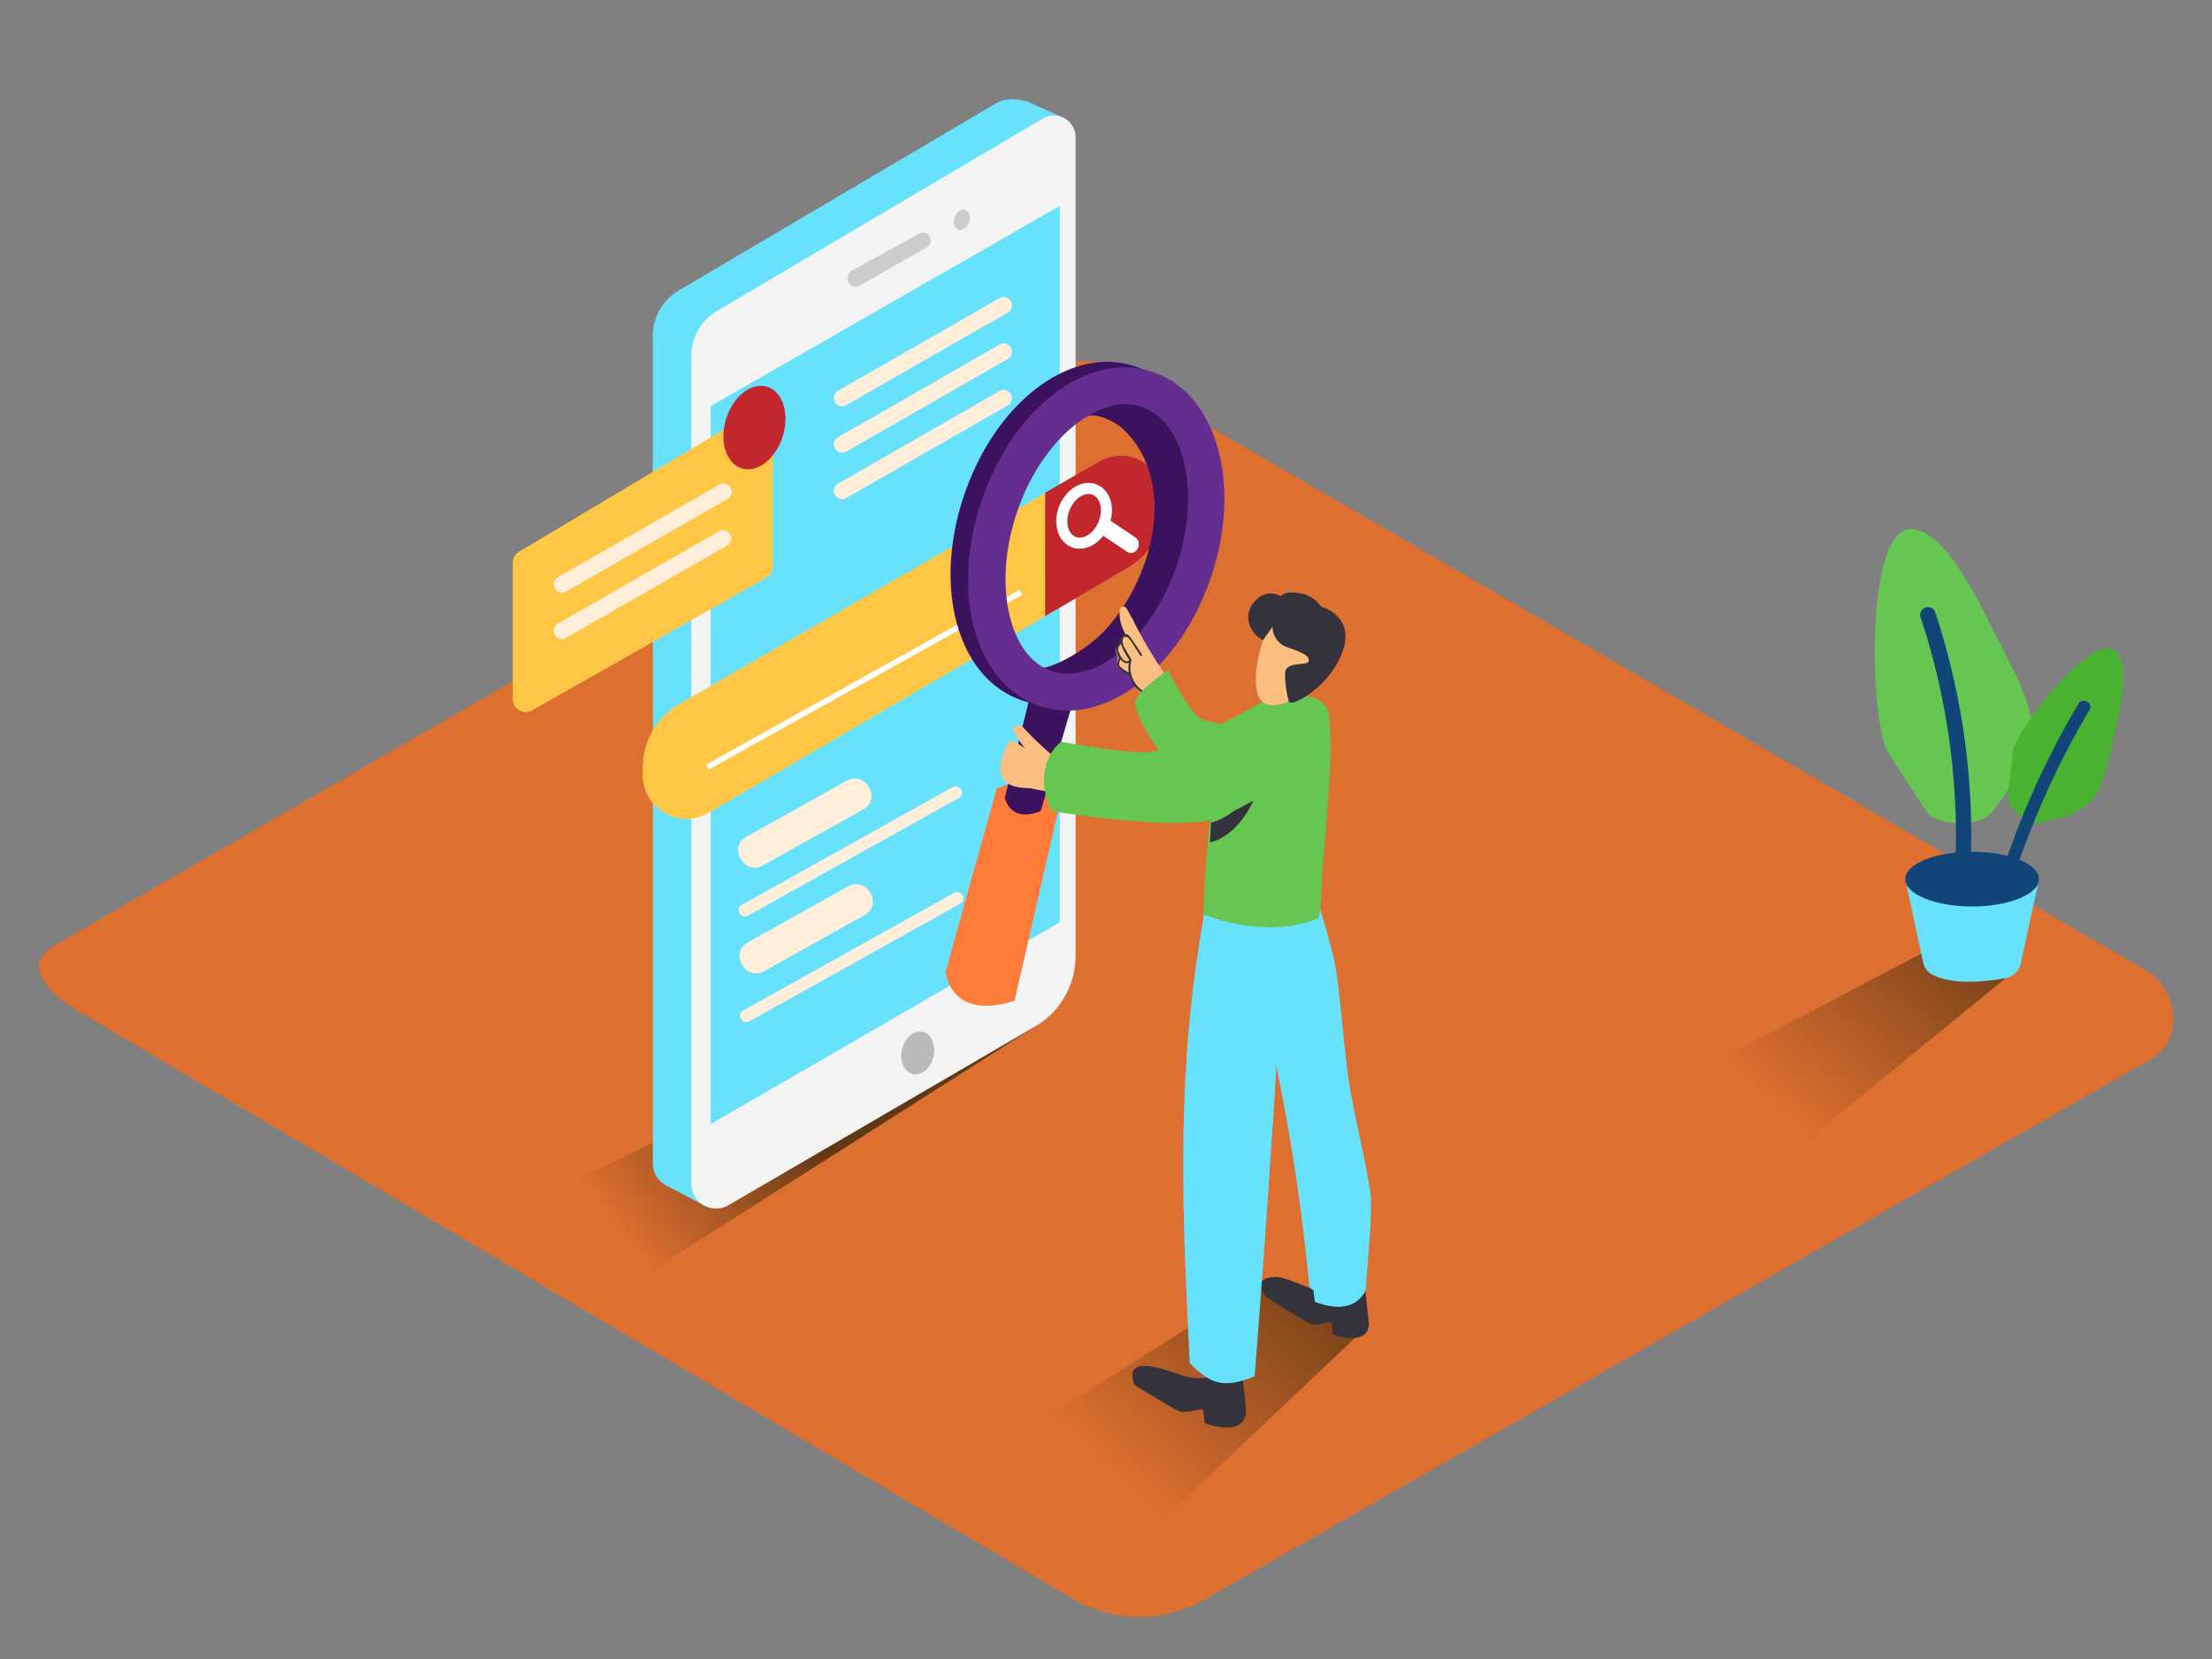 <svg id="Layer_2" data-name="Layer 2" xmlns="http://www.w3.org/2000/svg" xmlns:xlink="http://www.w3.org/1999/xlink" viewBox="0 0 400 300"><rect x="0" y="0" width="400" height="300" fill="#808080" stroke="none"/><defs><linearGradient id="linear-gradient" x1="113.49" y1="224.03" x2="144.44" y2="200.14" gradientUnits="userSpaceOnUse"><stop offset="0" stop-color="#dd6f31"/><stop offset="1" stop-color="#603813"/></linearGradient><linearGradient id="linear-gradient-2" x1="200.5" y1="265.36" x2="241.4" y2="219.59" xlink:href="#linear-gradient"/><linearGradient id="linear-gradient-3" x1="320.42" y1="199.35" x2="358.83" y2="156.36" xlink:href="#linear-gradient"/></defs><title>PP</title><path d="M194.28,289.32,14.56,183.1c-5.72-3.21-10.63-8.49-5.05-11.94l180.37-104c2.71-1.68,6.82-2.78,9.57-1.18L388.11,175.52c5.72,3.32,6.75,12.6,1,15.93L218,289.15A23.9,23.9,0,0,1,194.28,289.32Z" fill="#dd6f31"/><path d="M183.36,170.82l-3.13,4.6-79.15,39.72,9.26,19.42,76.82-48.92C184.17,180.18,188,175.09,183.36,170.82Z" fill="url(#linear-gradient)"/><path d="M239.74,233.51l-11.11-2.18-50,31.75,28.47,14.75,40.49-38.31C244.56,234.06,244.35,237.78,239.74,233.51Z" fill="url(#linear-gradient-2)"/><polyline points="185.57 18.3 192.24 21.26 185.83 24.07 184.29 20.76" fill="#68e1fd"/><path d="M124.8,214.25,180.21,182a14.77,14.77,0,0,0,7.34-12.76l1.79-146.67c0-3.85-6-5.81-9.29-3.85L122.72,52.54a9.5,9.5,0,0,0-4.67,8.18V210.38A4.49,4.49,0,0,0,124.8,214.25Z" fill="#68e1fd"/><polyline points="120.36 214.3 127.61 218.13 126.77 213.08 121.73 212.17" fill="#68e1fd"/><path d="M131.75,217.93l55.41-32.29a14.77,14.77,0,0,0,7.34-12.76V24.81a3.92,3.92,0,0,0-5.92-3.38L129.67,56.22A9.5,9.5,0,0,0,125,64.4V214.05A4.49,4.49,0,0,0,131.75,217.93Z" fill="#f4f4f4"/><polygon points="128.51 73.44 191.64 37.24 191.64 166.77 128.51 203.26 128.51 73.44" fill="#68e1fd"/><ellipse cx="165.96" cy="190.4" rx="3.93" ry="2.91" transform="translate(-57.78 307.61) rotate(-76.57)" fill="#bababc"/><path d="M168.32,43.47h0a1.41,1.41,0,0,1-.71,1.22l-12.2,7a1.41,1.41,0,0,1-2.11-1.22v-.3a1.41,1.41,0,0,1,.73-1.23l12.2-6.71A1.41,1.41,0,0,1,168.32,43.47Z" fill="#ccc"/><ellipse cx="173.92" cy="39.74" rx="1.88" ry="1.38" transform="translate(76.3 189.06) rotate(-69.69)" fill="#ccc"/><path d="M139.72,76.49v26a2.32,2.32,0,0,1-1.18,2L96.19,128.47a2.32,2.32,0,0,1-3.46-2V101.77a2.32,2.32,0,0,1,1.13-2L136.21,74.5A2.32,2.32,0,0,1,139.72,76.49Z" fill="#ffc745"/><path d="M210.48,90.12v1.34A13,13,0,0,1,204,102.67L128.12,147a7.91,7.91,0,0,1-11.89-6.83v-1.38a13.3,13.3,0,0,1,6.66-11.52l76-43.81A7.74,7.74,0,0,1,210.48,90.12Z" fill="#ffc745"/><path d="M198.87,83.41,189,89.09v22.33l15-8.76a13,13,0,0,0,6.44-11.21V90.12A7.74,7.74,0,0,0,198.87,83.41Z" fill="#c1272d"/><ellipse cx="196.03" cy="93.27" rx="5.11" ry="3.83" transform="translate(36.13 240.09) rotate(-68)" fill="#c1272d" stroke="#fff" stroke-miterlimit="10" stroke-width="2"/><ellipse cx="136.43" cy="77.32" rx="7.73" ry="5.36" transform="translate(21.96 184.5) rotate(-72.66)" fill="#c1272d"/><path d="M153,73.28l29.3-16.8a1.5,1.5,0,0,0-1.51-2.59l-29.3,16.8A1.5,1.5,0,0,0,153,73.28Z" fill="#ffeed9"/><path d="M153,81.68l29.3-16.8a1.5,1.5,0,0,0-1.51-2.59l-29.3,16.8A1.5,1.5,0,0,0,153,81.68Z" fill="#ffeed9"/><path d="M153,90.08l29.3-16.8a1.5,1.5,0,0,0-1.51-2.59l-29.3,16.8A1.5,1.5,0,0,0,153,90.08Z" fill="#ffeed9"/><path d="M355,165.51l-3.13,4.6L300,197.36l22.27,12.48,40.41-32.94C359.7,171.44,359.56,169.78,355,165.51Z" fill="url(#linear-gradient-3)"/><path d="M344.53,159,347.76,174a3.39,3.39,0,0,0,1.82,2.33c1.88.92,5.75,1.88,13.11.54a3.41,3.41,0,0,0,2.72-2.62L368.72,159" fill="#68e1fd"/><ellipse cx="356.62" cy="158.97" rx="12.09" ry="4.95" fill="#124577"/><path d="M349.59,147.82a3.88,3.88,0,0,1-1.4-1.3L341.38,136c-3.15-4.88-4.3-39.87,4-40.31,6.56-.35,13.31,15,15.66,19.47,2.2,4.2,4.61,8.67,5.92,13.25,2,6.9-2.51,12.94-6.76,18.42C358.12,149.44,352.32,149.33,349.59,147.82Z" fill="#66c652"/><path d="M353.65,154.72q1.37,1,2.69,2a128.51,128.51,0,0,0-6.39-46,1.4,1.4,0,0,0-2.67.84A125.81,125.81,0,0,1,353.65,154.72Z" fill="#124577"/><path d="M363.26,145a2.48,2.48,0,0,1-.16-1.21l.93-7.95c.43-3.68,14.09-21.36,18.33-18.22,3.37,2.5.46,12.79-.21,15.95a46.5,46.5,0,0,1-2.47,8.92c-1.83,4.2-6.5,5.35-10.81,6.31C366.79,149.26,364,146.86,363.26,145Z" fill="#49b230"/><path d="M375.82,127.3a153.55,153.55,0,0,0-14.5,32.65,17.79,17.79,0,0,1,2,1.28,151.4,151.4,0,0,1,14.52-32.84C378.59,127.12,376.57,126,375.82,127.3Z" fill="#124577"/><path d="M102.33,107l29.3-16.8a1.5,1.5,0,0,0-1.51-2.59l-29.3,16.8a1.5,1.5,0,0,0,1.51,2.59Z" fill="#ffeed9"/><path d="M102.33,115.37l29.3-16.8A1.5,1.5,0,0,0,130.12,96l-29.3,16.8a1.5,1.5,0,0,0,1.51,2.59Z" fill="#ffeed9"/><path d="M137.95,156.5l18.17-10.15c3.37-1.88.35-7.07-3-5.18l-18.17,10.15c-3.37,1.88-.35,7.07,3,5.18Z" fill="#ffeed9"/><path d="M135.26,165.58l38.16-21.3c1.26-.71.13-2.65-1.14-1.94l-38.16,21.3c-1.26.71-.13,2.65,1.14,1.94Z" fill="#ffeed9"/><line x1="200.06" y1="95.45" x2="204.51" y2="98.46" fill="#c1272d"/><path d="M199.3,96.74l4.45,3c1.6,1.09,3.11-1.51,1.51-2.59l-4.45-3c-1.6-1.09-3.11,1.51-1.51,2.59Z" fill="#fff"/><line x1="127.93" y1="138.71" x2="184.61" y2="107.12" fill="#c1272d" stroke="#fff" stroke-miterlimit="10"/><path d="M180.23,142.62,171,175.72s.78,9,12.47,5.24l8-34.92S189.68,138.29,180.23,142.62Z" fill="#ff7b39"/><path d="M194,127l-5.79,19.62s-5,2.55-6.52-2.3l4.74-19.13Z" fill="#3b125e"/><path d="M194,127a16.37,16.37,0,0,1-9.24-.36c-11.6-4-16.15-20.34-10.36-37.26s19.43-27.06,31-23.08h0c5.79,2,10,7.13,11.84,14.5,1.72,6.86,1.19,14.94-1.49,22.75s-7.22,14.53-12.78,18.89A23.73,23.73,0,0,1,194,127Zm3.76-54.56c-6.61,1.59-13.61,9.06-17,19.11-4.43,12.94-1.59,26.12,6.21,28.79,3.58,1.23,7.83.11,12-3.13,4.56-3.58,8.32-9.19,10.58-15.8s2.74-13.35,1.33-19c-1.28-5.11-4-8.59-7.54-9.82A9.78,9.78,0,0,0,197.8,72.48Z" fill="#3b125e"/><path d="M196.13,75.52c1.73-1.27,5.65.82,6.89,2,10.29,9.63,5.34,27.65-3.57,36.83-3.34,3.44-11.21,8.15-14.11,6.18,0,0,12.87,8.7,22.06-.91s11.43-28.19,11.43-28.19l-.57-9.81L214.89,75l-3.42-3.65L203,70.46Z" fill="#3b125e"/><path d="M197.17,128a16.37,16.37,0,0,1-9.24-.36c-11.6-4-16.15-20.34-10.36-37.26s19.43-27.06,31-23.08h0c5.79,2,10,7.13,11.84,14.5,1.72,6.86,1.19,14.94-1.49,22.75S211.74,119,206.18,123.4A23.73,23.73,0,0,1,197.17,128Zm3.76-54.56c-6.61,1.59-13.61,9.06-17,19.11-4.43,12.94-1.59,26.12,6.21,28.79,3.58,1.23,7.83.11,12-3.13,4.56-3.58,8.32-9.19,10.58-15.8s2.74-13.35,1.33-19c-1.28-5.11-4-8.59-7.54-9.82A9.78,9.78,0,0,0,200.93,73.39Z" fill="#662d91"/><path d="M212.08,124.35c.37-.11-2.87-4.57-3.13-5a80.85,80.85,0,0,1-4.27-7.67.55.55,0,0,0-.19-.21,13.8,13.8,0,0,0-.8-1.47.66.66,0,0,0-1.22.31,7.62,7.62,0,0,0,1,4.28c-.32.35-.67.73-1,1.13a.27.27,0,0,1,.1.3,2,2,0,0,1-.32.6,1.41,1.41,0,0,1-.29.35.31.31,0,0,1-.17.07,2,2,0,0,0,.42,1.73,2.6,2.6,0,0,0-.12,1.87l0,.08.1,0a19.06,19.06,0,0,1,2.32,1.6.29.29,0,0,1-.1.47,17.07,17.07,0,0,0,1.91.78.55.55,0,0,0,.44,0c.09.08.16.17.25.24a.66.66,0,0,0,1.09-.27.75.75,0,0,0,0-.23l.23.27a.75.75,0,0,0,.67.95.76.76,0,0,0,.84-.6.88.88,0,0,0,0-.3l.5.76a.18.18,0,0,0,.33-.06.15.15,0,0,0,0-.07,10.18,10.18,0,0,1,.69,1.36C214.83,130.65,212.17,124.52,212.08,124.35Zm-2.88-.14a.41.41,0,0,1-.41-.38.67.67,0,0,0,.56-.11l0,0a.17.17,0,0,0,.26,0s0,0,0,0A.41.41,0,0,1,209.2,124.21Z" fill="#fcbf81"/><path d="M211.21,124.23a7.08,7.08,0,0,1-1.75-2,1.37,1.37,0,0,0-1.89-.53,8,8,0,0,1-.08-1.08c0-1.84-2.9-1.87-2.87,0a7,7,0,0,0,1.11,4.1,11.74,11.74,0,0,0,3.12,2.76,1.47,1.47,0,0,0,2.18-1.11l.13-.1A1.44,1.44,0,0,0,211.21,124.23Z" fill="#fcbf81"/><path d="M206.8,125a5,5,0,0,1-2.2-5.59.16.16,0,0,0,0-.14.17.17,0,0,0,0,0l-1-1.7c-.14-.25-.3-.51-.42-.77-.2-.45-.45-2.22.82-1.48a6.75,6.75,0,0,1,1.15,1.61c.36.53.71,1.07,1.05,1.62.12.2.44,0,.31-.17q-.95-1.51-2-3c-.33-.45-.67-.91-1.28-.63a1.11,1.11,0,0,0-.67,1.22c-.22.42-.69.75-.77,1.25a2.45,2.45,0,0,0,.43,1.42l.16.27a.18.18,0,0,0-.07.08c-.2.55-.58,1.16-.17,1.69a2.68,2.68,0,0,0,.64.53l1.14.77a.16.16,0,0,0,.23-.05,5.81,5.81,0,0,0,2.43,3.4C206.8,125.46,207,125.15,206.8,125Zm-4.46-7a1.09,1.09,0,0,1,.07-1.2c.09-.13.18-.24.27-.35a13.62,13.62,0,0,0,1.56,2.92l0,.12a.16.16,0,0,0-.19,0C203.23,119.95,202.57,118.58,202.34,118Zm.41,2.71a.74.74,0,0,1-.38-.79,4,4,0,0,1,.25-.71c.38.5.9.9,1.52.6a5,5,0,0,0,0,1.84C203.67,121.37,203.19,121.07,202.75,120.74Z" fill="#34323d"/><path d="M227.08,131.11s-8.36.4-10.54-1.6-5.31-8.31-5.31-8.31-5.76,3.7-6,5.84,6,12.43,8.82,13.13" fill="#66c652"/><path d="M239.77,234.19S232.7,231,231,230.92s-4.54.46-2.06,3.58c0,0,7.43,4.86,8.41,5s3.36-.59,3.42-.34.28,2.13.28,2.13,6.21,2.37,6.49-1.79c0-.54-.9-8.25-.9-8.25" fill="#34323d"/><path d="M247.88,216c-1.23-8-3.48-15.73-4.41-23.81-.59-5.09-1-10.2-1.64-15.28s-2.52-10-3.74-15a.55.55,0,0,1,.25-.62c-.06-.18-.11-.35-.17-.53-.63-.6-1.27-1.17-1.89-1.71l-8.69,5.85s.05,5.32.32,13c1,4.49,1.78,8.5,2.92,12.76a1.12,1.12,0,0,0-.27,1,360.85,360.85,0,0,1,6.17,40.64,1.18,1.18,0,0,0,.78,1l.24,2.1c7.56,2.92,9.22-2.16,9.22-2.16s.34-4.33.77-10.34C247.89,220.59,247.93,218.28,247.88,216Z" fill="#68e1fd"/><path d="M183.92,134.48c.45.27.93.57,1.49.95a20.07,20.07,0,0,1-2-3c-.56-.94.83-1.7,1.51-1a59,59,0,0,0,6.21,5.84,1,1,0,0,1,.25.29l1.36,0c.4,0,.79,0,1.16,0l.32,0a.83.83,0,0,1,.76.23,2.63,2.63,0,0,1,.51.24.85.85,0,0,1,.14.12c.44.05.89.08,1.33.14a1,1,0,0,1,.73,1.39l.19-.11c1-.62,1.8,1,.8,1.65a13.41,13.41,0,0,1-7,2,.8.8,0,0,1-.79.1l-.42-.16a20.33,20.33,0,0,1-6.16-1.28,5.57,5.57,0,0,0-1.64-.37h0C183,139.11,183.48,136.8,183.92,134.48Z" fill="#fcbf81"/><path d="M224.3,245.81l-4.2,1.5a2.31,2.31,0,0,1-1.7,1.55.93.93,0,0,1-.59.33,11,11,0,0,1-5-.81c-2-.63-9.86-3.63-7.68,2,1.43,1,3,1.87,4.5,2.77.82.5,1.65,1,2.5,1.47a5,5,0,0,0,1.47.68c1.13.17,3.87-.68,3.94-.39s.32,2.45.32,2.45,7.15,2.73,7.46-2.06C225.38,254.68,224.3,245.81,224.3,245.81Z" fill="#34323d"/><path d="M230.21,202.85c.88-14.12,1.36-28.33,4.34-42.21.13-3.61,2.47-1.3,2.31-2.73-1.27-11.62-18.19,2.21-18.19,2.21-.69.56-.77,4.12-.91,4.93q-1.15,6.69-2,13.43c-2.8,22.68-1.77,45.25-.62,68,3.59,3.67,5.95,4.77,11.74,2.4,1.16-14.89,2.26-29.79,3.21-44.69Z" fill="#68e1fd"/><path d="M221.16,132.65c.16-.74,2.06-1.23,2.62-1.53,1.31-.71.54-2,1.83-2.72a44.06,44.06,0,0,1,5.81-2.83h.05c3.21,0,8.59-.18,8.92,4.11.5,6.61-.08,13.18-.59,19.76-.21,2.64-.44,5.26-.67,7.84-.08.94-.21,8.57-.77,8.8-6.37,2.64-14.52,1.71-20.76-.76A211.93,211.93,0,0,1,221.16,132.65Z" fill="#66c652"/><path d="M226.88,139.32a10.77,10.77,0,0,1-7.91,9.46c0,.44-.13,3.12-.18,3.56,5.09-1.22,8.84-7.61,9.37-13C228.24,138.5,227,138.51,226.88,139.32Z" fill="#34323d"/><path d="M230,112.21c-.42.11-4,8.3-2.58,13.27s9.84-.14,12-3.93S238,110.14,230,112.21Z" fill="#fcbf81"/><path d="M230.11,113.35a3.93,3.93,0,0,0,2.36,3.58c2.37.87,4.33,1.46,4.2,2.56s-4.28-.15-4.29,2.35a18.66,18.66,0,0,0,.68,5c.26,1.23,7.36-2.53,9.69-8.95s-3.52-8.11-3.8-8.16-.81-1.79-3.68-2.41-3.68.49-3.68.49a3.48,3.48,0,0,0-4.19.45c-2.65,2.1-2,5.94,1,7.5Z" fill="#34323d"/><path d="M226.9,127.68s-14.61,8.37-19.87,8.38c-3.8,0-11.32-1.23-15.19-1.92-3.62,3.07-3.86,8.44-1.61,12.54,6.38,1,25.27,3.76,31.2.82,7.18-3.56,15.06-8.32,15.06-8.32S243.61,132.19,226.9,127.68Z" fill="#66c652"/><path d="M185.41,135.43s-2.19-1.8-2.75-1.43-1.9,3.42-1.72,5.23,1.11,3.34,5.6,3.29" fill="#fcbf81"/><path d="M138.19,175.61l18.17-10.15c3.37-1.88.35-7.07-3-5.18l-18.17,10.15c-3.37,1.88-.35,7.07,3,5.18Z" fill="#ffeed9"/><path d="M135.51,184.69l38.16-21.3c1.26-.71.13-2.65-1.14-1.94l-38.16,21.3c-1.26.71-.13,2.65,1.14,1.94Z" fill="#ffeed9"/></svg>